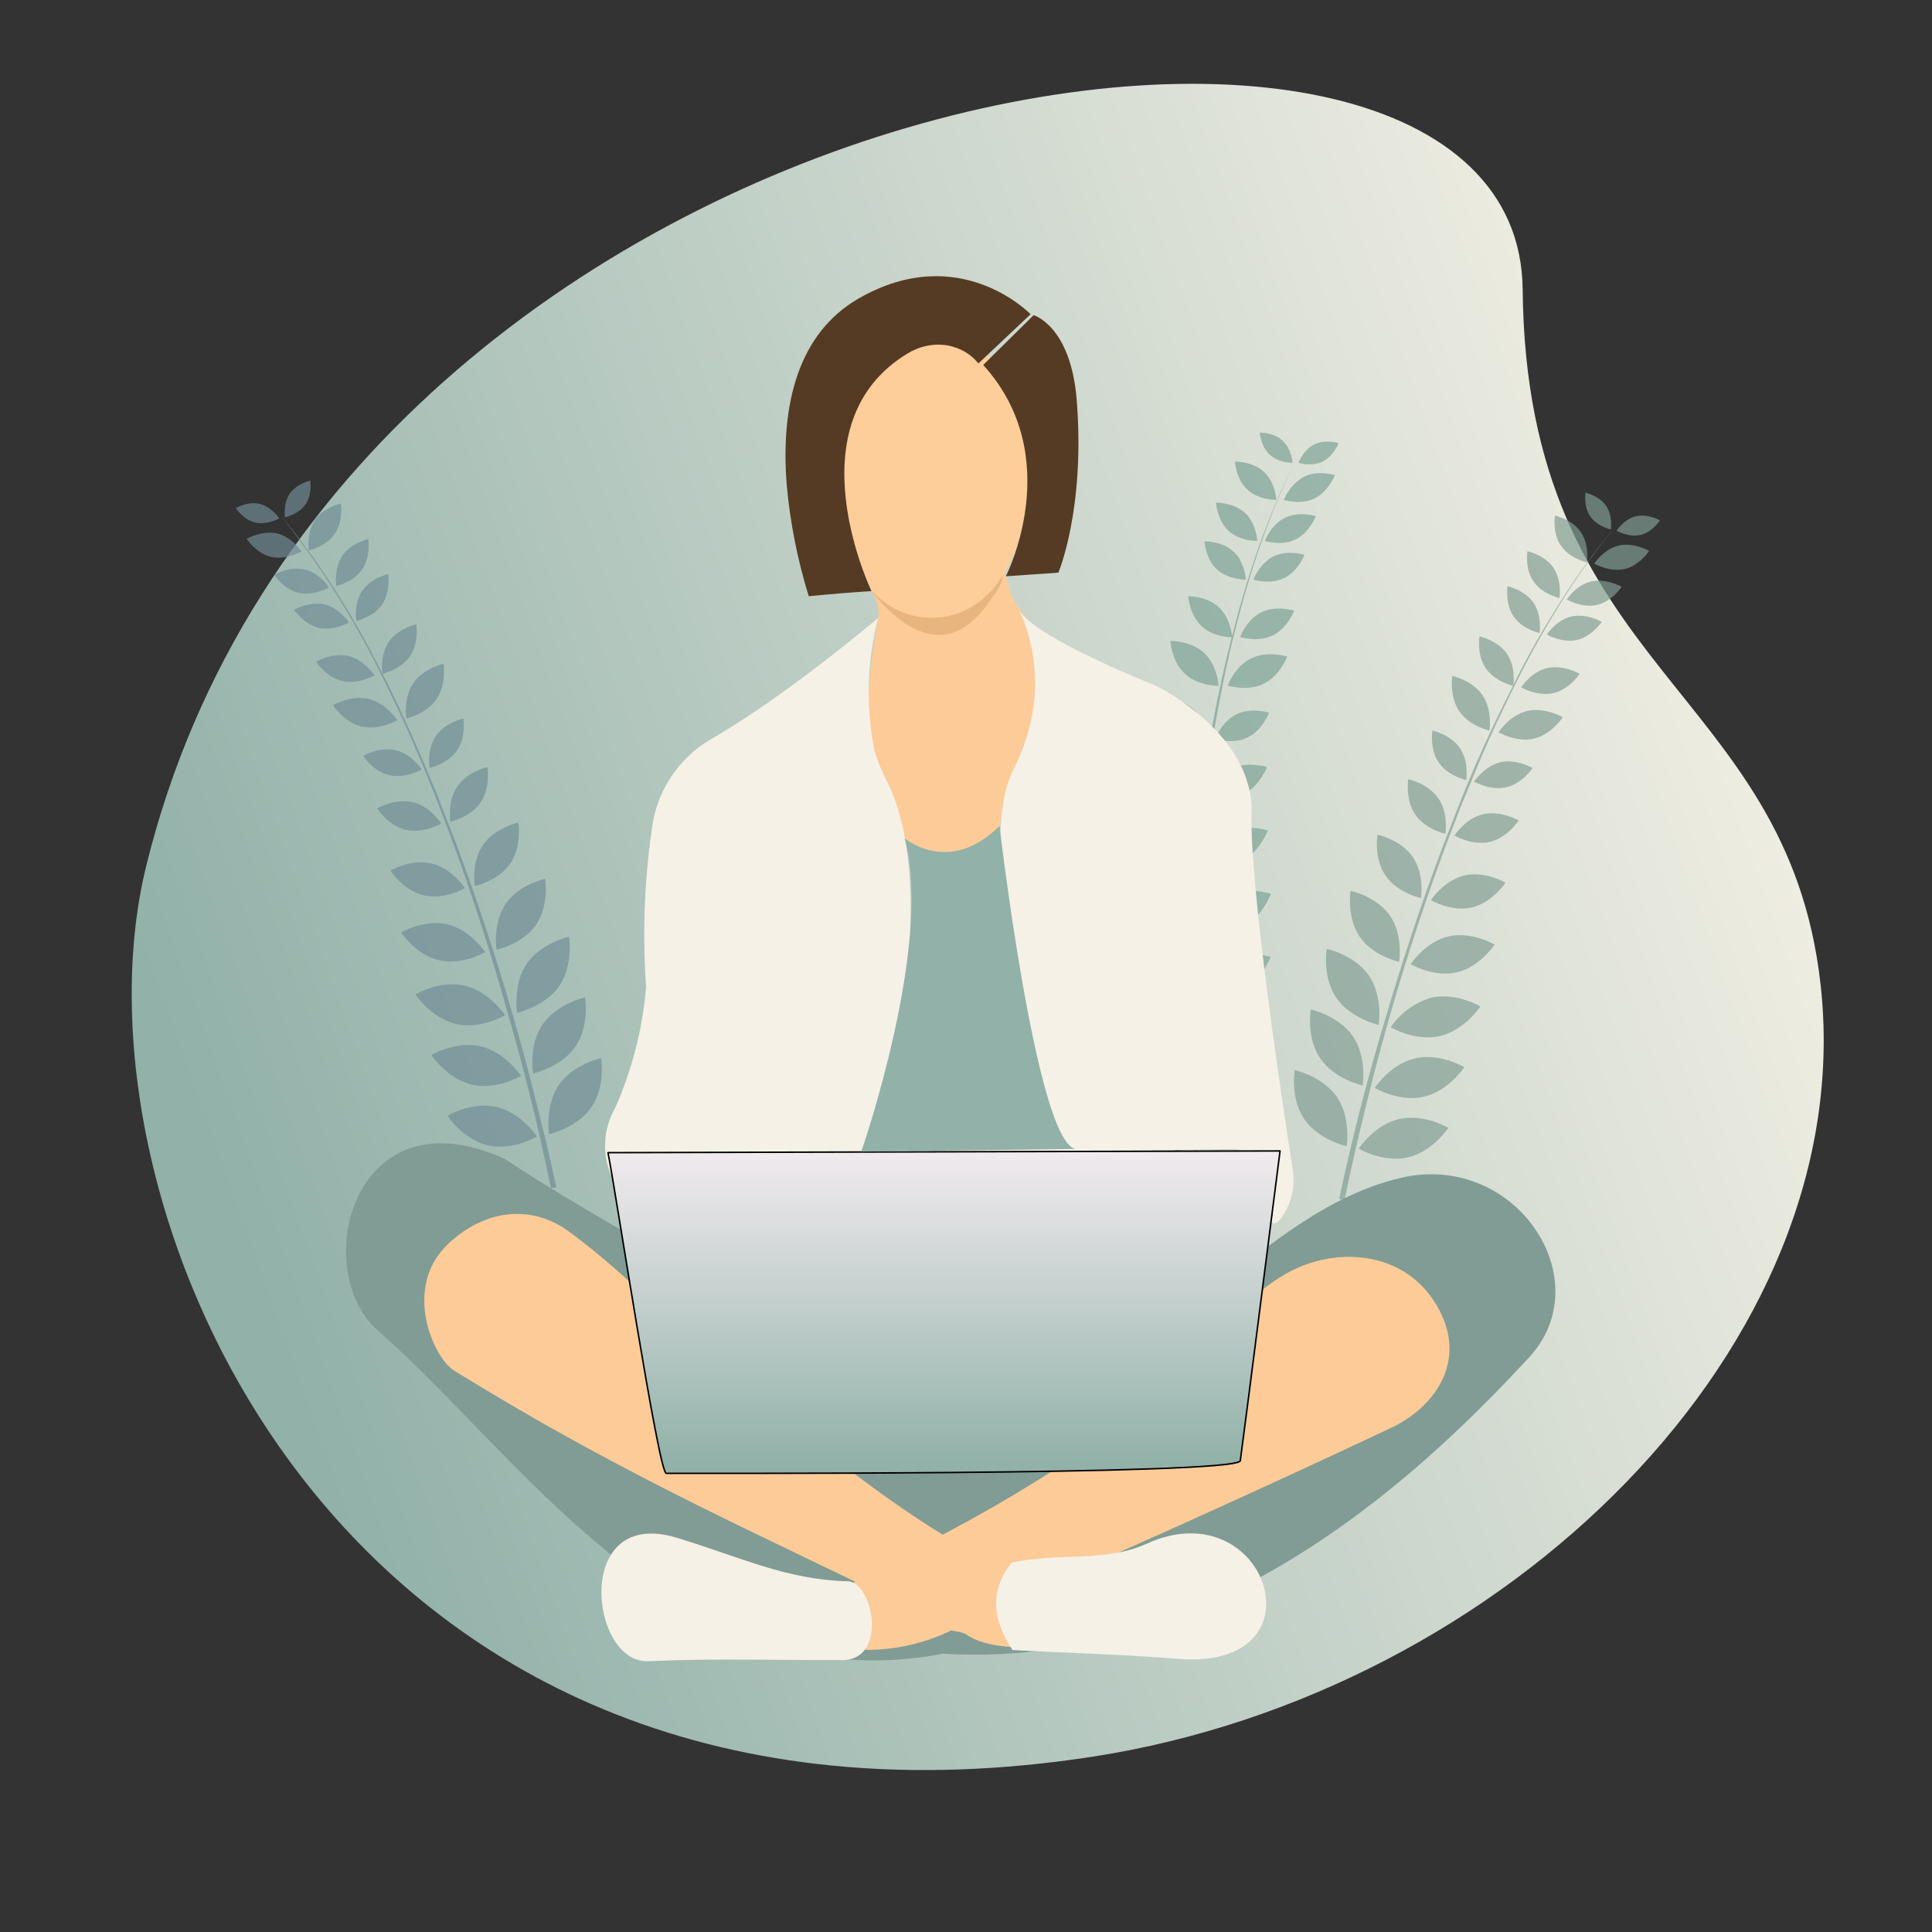 <?xml version="1.0" encoding="UTF-8" standalone="no"?>
<!DOCTYPE svg PUBLIC "-//W3C//DTD SVG 1.1//EN" "http://www.w3.org/Graphics/SVG/1.1/DTD/svg11.dtd">
<svg width="100%" height="100%" viewBox="0 0 640 640" version="1.1" xmlns="http://www.w3.org/2000/svg" xmlns:xlink="http://www.w3.org/1999/xlink" xml:space="preserve" xmlns:serif="http://www.serif.com/" style="fill-rule:evenodd;clip-rule:evenodd;stroke-linejoin:round;stroke-miterlimit:2;">
    <rect x="0" y="0" width="640" height="640" fill="#333333" stroke="none"/>
    <path d="M48.4,287C113.6,21 503.1,-35.7 504.4,95.8C505.6,222.5 592.1,227.3 603.1,326.2C616.4,445.7 498.7,560.7 362.1,581.9C113.7,620.3 20.5,400.8 48.4,287Z" style="fill:url(#_Linear1);"/>
    <path d="M209.4,390C209.4,390 209.6,404.8 219.3,412.4C219.3,412.4 214.9,385.8 240.7,385.7C267,385.6 222.1,376.1 209.4,390Z" style="fill:rgb(253,205,154);fill-rule:nonzero;"/>
    <path d="M290.9,204.7C290.9,204.7 283.3,242.7 290.9,253.6C295,259.6 296.9,266.9 297.8,272.3C299.027,280.601 306.226,286.814 314.617,286.814C316.589,286.814 318.546,286.471 320.4,285.8C325.797,283.81 329.831,279.211 331.1,273.6C333.4,263.8 338.2,245.4 343.7,237.6C346.1,234.3 347,230.1 346.7,226.1C346.416,220.097 345.026,214.198 342.6,208.7C338,200.5 336.2,202.8 333.4,191.5C330.7,180.3 285.1,191.2 285.3,191.5C285.3,191.9 292.1,197.7 290.9,204.7Z" style="fill:rgb(252,203,152);fill-rule:nonzero;"/>
    <path d="M288.7,196.2C286.7,191.8 307.7,226.7 326.9,200.4C331.2,194.5 332.3,193.1 332.3,188.6L332.3,189.6L288.7,196.2Z" style="fill:rgb(232,180,127);fill-rule:nonzero;"/>
    <path d="M290,196.9C281.3,188.3 274,172.4 279.7,143.3L280.6,140C282.6,133.8 290,114 305.4,107.1C323.8,98.9 337.8,136.4 339.5,146.5C340.8,154.2 342.7,180.7 327.7,196.4C322.75,201.666 315.836,204.657 308.609,204.657C301.622,204.657 294.918,201.862 290,196.9Z" style="fill:rgb(253,205,154);fill-rule:nonzero;"/>
    <path d="M288.7,195.8C288.7,195.8 261.9,140.3 300.8,117C304.8,114.6 309.6,113.6 314.3,114.5C317.6,115.2 321.2,116.8 324.1,120.4L341.4,104.1C341.4,104.1 317.9,79.6 284.4,98.9C264.6,110.3 258.5,133.7 260.6,160.5C261.724,173.056 264.171,185.458 267.9,197.5C274.824,196.828 281.758,196.261 288.7,195.8Z" style="fill:rgb(85,59,35);fill-rule:nonzero;"/>
    <path d="M325.7,120.9L342.4,104.4C342.4,104.4 354.8,107.9 356.7,132.8C359.5,168.8 350.6,189.7 350.6,189.7L333.2,190.9C333.3,190.7 353.4,151.4 325.7,120.9Z" style="fill:rgb(85,59,35);fill-rule:nonzero;"/>
    <g opacity="0.7">
        <path d="M389.3,389.6C389.066,369.385 389.633,349.17 391,329C392.252,308.833 394.253,288.719 397,268.7L399.2,253.7C400.1,248.7 400.9,243.7 401.9,238.8C402.8,233.8 403.9,228.9 404.9,224C406.1,219.1 407.1,214.2 408.5,209.3C411,199.5 413.9,189.8 417.3,180.3C420.7,170.8 424.6,161.5 429.3,152.5C424.7,161.5 420.9,170.8 417.6,180.4C414.2,189.9 411.5,199.6 409,209.4C407.7,214.3 406.7,219.2 405.6,224.1C403.607,233.964 401.806,243.866 400.2,253.8L398.1,268.8C394.183,298.785 391.946,328.965 391.4,359.2C391.2,369.3 391.1,379.4 391.3,389.4L389.3,389.6Z" style="fill:rgb(125,162,149);fill-rule:nonzero;"/>
        <path d="M392,371.8C392,371.8 401,374.7 408.6,371C416.2,367.3 419.5,358.5 419.5,358.5C419.5,358.5 410.5,355.6 402.9,359.3C397.961,362.117 394.118,366.524 392,371.8Z" style="fill:rgb(125,162,149);fill-rule:nonzero;"/>
        <path d="M365.6,351.1C365.6,351.1 375,351 381.2,356.7C387.4,362.4 387.9,371.9 387.9,371.9C387.9,371.9 378.5,372 372.3,366.3C366.1,360.6 365.6,351.1 365.6,351.1Z" style="fill:rgb(125,162,149);fill-rule:nonzero;"/>
        <path d="M392.7,351.1C392.7,351.1 401.7,354 409.3,350.3C416.9,346.6 420.2,337.8 420.2,337.8C420.2,337.8 411.2,334.9 403.6,338.6C398.641,341.392 394.791,345.807 392.7,351.1Z" style="fill:rgb(125,162,149);fill-rule:nonzero;"/>
        <path d="M366.3,330.4C366.3,330.4 375.7,330.3 381.9,336C388.1,341.7 388.6,351.2 388.6,351.2C388.6,351.2 379.2,351.3 373,345.6C369.1,341.446 366.735,336.081 366.3,330.4Z" style="fill:rgb(125,162,149);fill-rule:nonzero;"/>
        <path d="M393.4,330.3C393.4,330.3 402.4,333.2 410,329.5C417.6,325.8 420.9,317 420.9,317C420.9,317 411.9,314.1 404.3,317.8C399.341,320.592 395.491,325.007 393.4,330.3Z" style="fill:rgb(125,162,149);fill-rule:nonzero;"/>
        <path d="M367,309.6C367,309.6 376.4,309.5 382.6,315.2C388.8,320.9 389.3,330.4 389.3,330.4C389.3,330.4 379.9,330.5 373.7,324.8C367.6,319 367,309.6 367,309.6Z" style="fill:rgb(125,162,149);fill-rule:nonzero;"/>
        <path d="M395.3,308.5C395.3,308.5 403.7,311.2 410.8,307.8C417.9,304.4 421,296.1 421,296.1C421,296.1 412.6,293.4 405.5,296.8C400.837,299.386 397.227,303.528 395.3,308.5Z" style="fill:rgb(125,162,149);fill-rule:nonzero;"/>
        <path d="M370.6,289.2C370.6,289.2 379.4,289.1 385.2,294.5C391,299.9 391.5,308.7 391.5,308.7C391.5,308.7 382.7,308.8 376.9,303.4C371.1,298 370.6,289.2 370.6,289.2Z" style="fill:rgb(125,162,149);fill-rule:nonzero;"/>
        <path d="M397.1,286.3C397.1,286.3 404.6,288.7 410.9,285.6C417.2,282.5 420,275.1 420,275.1C420,275.1 412.5,272.7 406.2,275.8C399.9,278.9 397.1,286.3 397.1,286.3Z" style="fill:rgb(125,162,149);fill-rule:nonzero;"/>
        <path d="M375.1,269C375.1,269 383,268.9 388.1,273.7C393.2,278.5 393.7,286.4 393.7,286.4C393.7,286.4 385.8,286.5 380.7,281.7C375.5,276.9 375.1,269 375.1,269Z" style="fill:rgb(125,162,149);fill-rule:nonzero;"/>
        <path d="M400,263.7C400,263.7 406.5,265.8 411.9,263.1C417.3,260.5 419.7,254.1 419.7,254.1C419.7,254.1 413.2,252 407.8,254.7C402.4,257.4 400,263.7 400,263.7Z" style="fill:rgb(125,162,149);fill-rule:nonzero;"/>
        <path d="M381,248.8C381,248.8 387.8,248.7 392.2,252.8C396.6,256.9 397,263.7 397,263.7C397,263.7 390.2,263.8 385.8,259.7C381.4,255.6 381,248.8 381,248.8Z" style="fill:rgb(125,162,149);fill-rule:nonzero;"/>
        <path d="M402.5,244.8C402.5,244.8 408.4,246.7 413.3,244.3C418.2,241.9 420.4,236.1 420.4,236.1C420.4,236.1 414.5,234.2 409.6,236.6C404.6,239.1 402.5,244.8 402.5,244.8Z" style="fill:rgb(125,162,149);fill-rule:nonzero;"/>
        <path d="M385.2,231.3C385.2,231.3 391.4,231.2 395.4,235C399.4,238.8 399.8,244.9 399.8,244.9C399.8,244.9 393.6,245 389.6,241.2C385.6,237.5 385.2,231.3 385.2,231.3Z" style="fill:rgb(125,162,149);fill-rule:nonzero;"/>
        <g>
            <path d="M406.7,227.1C406.7,227.1 413.2,229.2 418.6,226.5C424,223.9 426.4,217.5 426.4,217.5C426.4,217.5 419.9,215.4 414.5,218.1C409,220.7 406.7,227.1 406.7,227.1Z" style="fill:rgb(125,162,149);fill-rule:nonzero;"/>
            <path d="M387.7,212.3C387.7,212.3 394.5,212.2 398.9,216.3C403.3,220.4 403.7,227.2 403.7,227.2C403.7,227.2 396.9,227.3 392.5,223.2C388.1,219.1 387.7,212.3 387.7,212.3Z" style="fill:rgb(125,162,149);fill-rule:nonzero;"/>
        </g>
        <g>
            <path d="M410.8,211C410.8,211 416.7,212.9 421.6,210.5C426.5,208.1 428.7,202.3 428.7,202.3C428.7,202.3 422.8,200.4 417.9,202.8C412.9,205.2 410.8,211 410.8,211Z" style="fill:rgb(125,162,149);fill-rule:nonzero;"/>
            <path d="M393.6,197.5C393.6,197.5 399.8,197.4 403.8,201.2C407.8,204.9 408.2,211.1 408.2,211.1C408.2,211.1 402,211.2 398,207.4C394,203.6 393.6,197.5 393.6,197.5Z" style="fill:rgb(125,162,149);fill-rule:nonzero;"/>
        </g>
        <g>
            <path d="M415.2,192C415.2,192 420.7,193.8 425.4,191.5C430.1,189.2 432.1,183.8 432.1,183.8C432.1,183.8 426.6,182 421.9,184.3C417.2,186.6 415.2,192 415.2,192Z" style="fill:rgb(125,162,149);fill-rule:nonzero;"/>
            <path d="M399,179.3C399,179.3 404.8,179.2 408.6,182.7C412.4,186.2 412.7,192 412.7,192C412.7,192 406.9,192.1 403.1,188.6C399.3,185.1 399,179.3 399,179.3Z" style="fill:rgb(125,162,149);fill-rule:nonzero;"/>
        </g>
        <g>
            <path d="M419,179.2C419,179.2 424.5,181 429.2,178.7C433.8,176.4 435.9,171 435.9,171C435.9,171 430.4,169.2 425.7,171.5C421,173.8 419,179.2 419,179.2Z" style="fill:rgb(125,162,149);fill-rule:nonzero;"/>
            <path d="M402.8,166.5C402.8,166.5 408.6,166.4 412.4,169.9C416.2,173.4 416.5,179.2 416.5,179.2C416.5,179.2 410.7,179.3 406.9,175.8C403.2,172.3 402.8,166.5 402.8,166.5Z" style="fill:rgb(125,162,149);fill-rule:nonzero;"/>
        </g>
        <g>
            <path d="M425.3,165.6C425.3,165.6 430.8,167.4 435.5,165.1C440.1,162.8 442.2,157.4 442.2,157.4C442.2,157.4 436.7,155.6 432,157.9C428.957,159.63 426.593,162.347 425.3,165.6Z" style="fill:rgb(125,162,149);fill-rule:nonzero;"/>
            <path d="M409.1,152.9C409.1,152.9 414.9,152.8 418.7,156.3C422.5,159.8 422.8,165.6 422.8,165.6C422.8,165.6 417,165.7 413.2,162.2C409.4,158.7 409.1,152.9 409.1,152.9Z" style="fill:rgb(125,162,149);fill-rule:nonzero;"/>
        </g>
        <g>
            <path d="M430.1,153.3C430.1,153.3 434.5,154.7 438.1,152.9C441.8,151.1 443.4,146.8 443.4,146.8C443.4,146.8 439,145.4 435.4,147.2C431.8,149 430.1,153.3 430.1,153.3Z" style="fill:rgb(125,162,149);fill-rule:nonzero;"/>
            <path d="M417.3,143.3C417.3,143.3 421.9,143.2 424.9,146C427.9,148.8 428.2,153.3 428.2,153.3C428.2,153.3 423.6,153.4 420.6,150.6C417.6,147.8 417.3,143.3 417.3,143.3Z" style="fill:rgb(125,162,149);fill-rule:nonzero;"/>
        </g>
    </g>
    <path d="M290.9,204.7C290.9,204.7 260.9,230.2 235.8,244.7C225.581,250.553 218.443,260.62 216.3,272.2C213.517,290.192 212.746,308.438 214,326.6L214,327.2C212.827,341.015 209.345,354.536 203.7,367.2C199.646,374.291 199.346,382.946 202.9,390.3C203.64,391.799 205.173,392.752 206.845,392.752C207.891,392.752 208.904,392.379 209.7,391.7C219.506,383.4 232.747,380.341 245.2,383.5L246.2,383.6L408.7,380.6L410.2,380.8C412.6,381.7 418.6,385.2 419.6,398.8C420.2,407.3 422.7,406.1 424.9,402.8C427.958,398.217 429.14,392.629 428.2,387.2C424.7,364.8 413.9,293.1 414.6,269.5C415.4,243.6 384.9,228.1 382.4,226.9L382.1,226.8C379.5,225.8 342.4,210.9 337.4,201.9C337.4,201.9 350.8,225.3 335.7,254.9C322.8,280.1 342.1,350.4 348.2,370.8C348.311,371.19 348.367,371.594 348.367,372C348.367,374.401 346.401,376.382 344,376.4L296.257,376.4C293.898,376.4 291.957,374.459 291.957,372.1C291.957,371.729 292.005,371.359 292.1,371C296.4,352.5 310.3,292.5 293.9,258.9C292.093,255.53 290.651,251.977 289.6,248.3C286.787,233.851 287.231,218.955 290.9,204.7Z" style="fill:rgb(245,241,230);fill-rule:nonzero;"/>
    <path d="M312.4,547.8C225,564.7 172.6,482 125.3,440.9C102.2,420.9 116.7,360.9 167.2,383.9C193.1,401.2 226.7,418.5 252.6,435.7L390.5,435.7C413.8,418.5 436.2,396.5 464.4,390.1C502.2,381.6 530.3,424.1 506.4,449.8C475.5,483 405.7,553.5 312.4,547.8Z" style="fill:rgb(129,156,149);"/>
    <path d="M424.7,422.7C404.4,435.3 394.7,453.9 374.6,469.6C351.334,486.517 326.679,501.436 300.9,514.2C294.4,516.1 285.6,523.8 279.1,525.7C278.3,535.7 279.7,536 278.9,546C295.052,548.131 311.42,543.976 324.6,534.4C370.277,514.737 415.617,494.301 460.6,473.1C475.2,466.3 485.8,451.3 476.9,434.2C466.2,413.4 441.1,412.5 424.7,422.7Z" style="fill:rgb(252,203,152);"/>
    <path d="M278.2,549.9C257.1,550 235.9,549.3 214.8,550.3C195.3,551.2 189.7,498.9 224.2,509.4C245.5,515.9 260.3,523.2 280.3,523.8C289.5,523.4 294.5,550.9 278.2,549.9Z" style="fill:rgb(245,241,230);"/>
    <path d="M188.1,407.7C205,419.9 221.7,437.4 240,453.2C266.6,476.1 294.2,498 316.7,511C323.675,515.738 332.119,517.831 340.5,516.9C340.9,516.9 337.2,516.9 344.4,516.6C349.1,516.4 354,523.9 356,528.1C358.1,532.6 359.7,531.9 361.7,536.4C365,543.4 347.4,546.6 347,546.5C338.3,545.4 327.2,546.4 320,541.4C318.4,540.3 315.2,540.6 313.6,539.4C311.45,537.877 309.176,536.539 306.8,535.4C253.9,509.2 209.1,490.3 150.4,454C143.5,449.7 133.4,426.7 148.1,412.4C160.7,400.3 176.1,399.1 188.1,407.7Z" style="fill:rgb(252,203,152);"/>
    <path d="M335.1,517.7C349.8,514.2 366,517.7 379.8,511.4C419.8,493.1 439.7,553.7 390,549.5C371.9,548 353.6,547.6 335.4,546.6C328.8,536.6 327.7,526.9 335.1,517.7Z" style="fill:rgb(245,241,230);"/>
    <path d="M220.733,488.067C218.233,488.467 203.8,393.6 201.4,381.833L424.033,381.267C424.033,381.267 412.423,472.446 410.867,483.867C410.194,488.804 221.433,487.967 220.733,488.067Z" style="fill:url(#_Linear2);fill-rule:nonzero;stroke:black;stroke-width:0.5px;"/>
    <g opacity="0.68">
        <path d="M443.6,397.2C447.8,377.438 452.804,357.855 458.6,338.5C464.3,319.1 470.6,299.9 477.7,281L483.2,266.9C486.895,257.49 490.931,248.217 495.3,239.1L502,225.5C506.55,216.484 511.556,207.706 517,199.2C522.4,190.7 528.3,182.5 534.8,174.8C528.4,182.6 522.6,190.8 517.2,199.4C511.858,207.965 506.92,216.774 502.4,225.8C500.1,230.3 498,234.9 495.8,239.4C493.7,244 491.6,248.6 489.7,253.2L483.9,267.2L478.5,281.3C468.006,309.657 459.191,338.607 452.1,368C449.7,377.8 447.4,387.6 445.4,397.5L443.6,397.2Z" style="fill:rgb(129,157,146);fill-rule:nonzero;"/>
        <path d="M450.1,380.5C450.1,380.5 458.2,385.3 466.4,383.4C474.6,381.5 479.8,373.6 479.8,373.6C479.8,373.6 471.7,368.8 463.5,370.7C455.2,372.6 450.1,380.5 450.1,380.5Z" style="fill:rgb(129,157,146);fill-rule:nonzero;"/>
        <path d="M428.9,354.5C428.9,354.5 438.1,356.5 442.9,363.4C447.6,370.4 446.1,379.7 446.1,379.7C446.1,379.7 436.9,377.7 432.1,370.8C427.3,363.8 428.9,354.5 428.9,354.5Z" style="fill:rgb(129,157,146);fill-rule:nonzero;"/>
        <path d="M455.4,360.4C455.4,360.4 463.5,365.2 471.7,363.3C479.9,361.4 485.1,353.5 485.1,353.5C485.1,353.5 477,348.7 468.8,350.6C460.5,352.5 455.4,360.4 455.4,360.4Z" style="fill:rgb(129,157,146);fill-rule:nonzero;"/>
        <path d="M434.2,334.4C434.2,334.4 443.4,336.4 448.2,343.3C452.9,350.3 451.4,359.6 451.4,359.6C451.4,359.6 442.2,357.6 437.4,350.7C432.6,343.7 434.2,334.4 434.2,334.4Z" style="fill:rgb(129,157,146);fill-rule:nonzero;"/>
        <path d="M460.7,340.3C460.7,340.3 468.8,345.1 477,343.2C485.2,341.3 490.4,333.4 490.4,333.4C490.4,333.4 482.3,328.6 474.1,330.5C468.638,332.122 463.902,335.586 460.7,340.3Z" style="fill:rgb(129,157,146);fill-rule:nonzero;"/>
        <path d="M439.5,314.3C439.5,314.3 448.7,316.3 453.5,323.2C458.2,330.2 456.7,339.5 456.7,339.5C456.7,339.5 447.5,337.5 442.7,330.6C437.9,323.6 439.5,314.3 439.5,314.3Z" style="fill:rgb(129,157,146);fill-rule:nonzero;"/>
        <path d="M467.3,319.4C467.3,319.4 474.9,323.9 482.6,322.1C490.3,320.3 495.1,312.9 495.1,312.9C495.1,312.9 487.5,308.4 479.8,310.2C472.1,312 467.3,319.4 467.3,319.4Z" style="fill:rgb(129,157,146);fill-rule:nonzero;"/>
        <path d="M447.4,295.1C447.4,295.1 456,296.9 460.5,303.4C464.9,309.9 463.5,318.6 463.5,318.6C463.5,318.6 454.9,316.8 450.4,310.3C446,303.8 447.4,295.1 447.4,295.1Z" style="fill:rgb(129,157,146);fill-rule:nonzero;"/>
        <path d="M474,298.2C474,298.2 480.8,302.2 487.6,300.6C494.4,299 498.7,292.4 498.7,292.4C498.7,292.4 491.9,288.4 485.1,290C478.3,291.6 474,298.2 474,298.2Z" style="fill:rgb(129,157,146);fill-rule:nonzero;"/>
        <path d="M456.3,276.5C456.3,276.5 464,278.1 468,283.9C472,289.7 470.7,297.5 470.7,297.5C470.7,297.5 463,295.9 459,290.1C455,284.3 456.3,276.5 456.3,276.5Z" style="fill:rgb(129,157,146);fill-rule:nonzero;"/>
        <path d="M481.8,276.8C481.8,276.8 487.6,280.2 493.5,278.9C499.4,277.5 503.1,271.8 503.1,271.8C503.1,271.8 497.3,268.4 491.4,269.7C485.5,271 481.8,276.8 481.8,276.8Z" style="fill:rgb(129,157,146);fill-rule:nonzero;"/>
        <path d="M466.5,258.1C466.5,258.1 473.1,259.5 476.5,264.5C479.9,269.5 478.8,276.2 478.8,276.2C478.8,276.2 472.2,274.8 468.8,269.8C465.4,264.8 466.5,258.1 466.5,258.1Z" style="fill:rgb(129,157,146);fill-rule:nonzero;"/>
        <path d="M488.3,258.9C488.3,258.9 493.6,262 499,260.8C504.4,259.5 507.7,254.4 507.7,254.4C507.7,254.4 502.4,251.3 497,252.5C491.7,253.8 488.3,258.9 488.3,258.9Z" style="fill:rgb(129,157,146);fill-rule:nonzero;"/>
        <path d="M474.5,242C474.5,242 480.5,243.3 483.6,247.8C486.7,252.3 485.7,258.4 485.7,258.4C485.7,258.4 479.7,257.1 476.6,252.6C473.5,248.1 474.5,242 474.5,242Z" style="fill:rgb(129,157,146);fill-rule:nonzero;"/>
        <g>
            <path d="M496.4,242.6C496.4,242.6 502.2,246 508.1,244.7C514,243.3 517.7,237.6 517.7,237.6C517.7,237.6 511.9,234.2 506,235.5C500.1,236.8 496.4,242.6 496.4,242.6Z" style="fill:rgb(129,157,146);fill-rule:nonzero;"/>
            <path d="M481.1,223.9C481.1,223.9 487.7,225.3 491.1,230.3C494.5,235.3 493.4,242 493.4,242C493.4,242 486.8,240.6 483.4,235.6C480,230.6 481.1,223.9 481.1,223.9Z" style="fill:rgb(129,157,146);fill-rule:nonzero;"/>
        </g>
        <g>
            <path d="M503.9,227.7C503.9,227.7 509.2,230.8 514.6,229.6C520,228.3 523.3,223.2 523.3,223.2C523.3,223.2 518,220.1 512.6,221.3C507.2,222.5 503.9,227.7 503.9,227.7Z" style="fill:rgb(129,157,146);fill-rule:nonzero;"/>
            <path d="M490.1,210.8C490.1,210.8 496.1,212.1 499.2,216.6C502.3,221.1 501.3,227.2 501.3,227.2C501.3,227.2 495.3,225.9 492.2,221.4C489.1,216.9 490.1,210.8 490.1,210.8Z" style="fill:rgb(129,157,146);fill-rule:nonzero;"/>
        </g>
        <g>
            <path d="M512.4,210.2C512.4,210.2 517.4,213.1 522.4,212C527.4,210.8 530.6,206 530.6,206C530.6,206 525.6,203.1 520.6,204.2C515.6,205.3 512.4,210.2 512.4,210.2Z" style="fill:rgb(129,157,146);fill-rule:nonzero;"/>
            <path d="M499.4,194.2C499.4,194.2 505.1,195.4 508,199.7C510.9,204 510,209.7 510,209.7C510,209.7 504.3,208.5 501.4,204.2C498.5,200 499.4,194.2 499.4,194.2Z" style="fill:rgb(129,157,146);fill-rule:nonzero;"/>
        </g>
        <g>
            <path d="M519,198.6C519,198.6 524,201.5 529,200.4C534,199.2 537.2,194.4 537.2,194.4C537.2,194.4 532.2,191.5 527.2,192.6C522.1,193.7 519,198.6 519,198.6Z" style="fill:rgb(129,157,146);fill-rule:nonzero;"/>
            <path d="M506,182.6C506,182.6 511.7,183.8 514.6,188.1C517.5,192.4 516.6,198.1 516.6,198.1C516.6,198.1 510.9,196.9 508,192.6C505,188.4 506,182.6 506,182.6Z" style="fill:rgb(129,157,146);fill-rule:nonzero;"/>
        </g>
        <g>
            <path d="M528.1,186.7C528.1,186.7 533.1,189.6 538.1,188.5C543.1,187.4 546.3,182.5 546.3,182.5C546.3,182.5 541.3,179.6 536.3,180.7C531.3,181.8 528.1,186.7 528.1,186.7Z" style="fill:rgb(129,157,146);fill-rule:nonzero;"/>
            <path d="M515.1,170.8C515.1,170.8 520.8,172 523.7,176.3C526.6,180.6 525.7,186.3 525.7,186.3C525.7,186.3 520,185.1 517.1,180.8C514.1,176.5 515.1,170.8 515.1,170.8Z" style="fill:rgb(129,157,146);fill-rule:nonzero;"/>
        </g>
        <g>
            <path d="M535.5,175.8C535.5,175.8 539.4,178.1 543.4,177.2C547.4,176.3 549.9,172.4 549.9,172.4C549.9,172.4 546,170.1 542,171C538,171.9 535.5,175.8 535.5,175.8Z" style="fill:rgb(129,157,146);fill-rule:nonzero;"/>
            <path d="M525.2,163.2C525.2,163.2 529.7,164.2 532,167.5C534.3,170.9 533.6,175.4 533.6,175.4C533.6,175.4 529.1,174.4 526.8,171.1C524.5,167.7 525.2,163.2 525.2,163.2Z" style="fill:rgb(129,157,146);fill-rule:nonzero;"/>
        </g>
    </g>
    <g opacity="0.68">
        <path d="M182.5,393.6C178.468,373.844 173.631,354.261 168,334.9C162.555,315.497 156.35,296.316 149.4,277.4L144,263.3C142.1,258.6 140.3,253.9 138.2,249.3C136.3,244.6 134.2,240.1 132.1,235.5C129.9,230.9 127.8,226.4 125.5,221.9C116.463,203.842 105.607,186.754 93.1,170.9C99.6,178.6 105.5,186.8 110.9,195.3C116.344,203.806 121.35,212.584 125.9,221.6C128.3,226.1 130.4,230.6 132.6,235.2C134.7,239.8 136.9,244.4 138.8,249C140.9,253.6 142.7,258.3 144.7,263L150.2,277.1C160.922,305.445 169.971,334.395 177.3,363.8C179.8,373.6 182.2,383.4 184.3,393.3L182.5,393.6Z" style="fill:rgb(113,140,149);fill-rule:nonzero;"/>
        <path d="M177.9,376.5C177.9,376.5 169.8,381.3 161.6,379.4C153.4,377.5 148.2,369.6 148.2,369.6C148.2,369.6 156.3,364.8 164.5,366.7C172.7,368.6 177.9,376.5 177.9,376.5Z" style="fill:rgb(113,140,149);fill-rule:nonzero;"/>
        <path d="M199.1,350.5C199.1,350.5 189.9,352.5 185.1,359.4C180.4,366.4 181.9,375.7 181.9,375.7C181.9,375.7 191.1,373.7 195.9,366.8C200.7,359.8 199.1,350.5 199.1,350.5Z" style="fill:rgb(113,140,149);fill-rule:nonzero;"/>
        <path d="M172.6,356.4C172.6,356.4 164.5,361.2 156.3,359.3C148.1,357.4 142.9,349.5 142.9,349.5C142.9,349.5 151,344.7 159.2,346.6C167.4,348.5 172.6,356.4 172.6,356.4Z" style="fill:rgb(113,140,149);fill-rule:nonzero;"/>
        <path d="M193.8,330.4C193.8,330.4 184.6,332.4 179.8,339.3C175,346.2 176.6,355.6 176.6,355.6C176.6,355.6 185.8,353.6 190.6,346.7C195.4,339.8 193.8,330.4 193.8,330.4Z" style="fill:rgb(113,140,149);fill-rule:nonzero;"/>
        <path d="M167.3,336.3C167.3,336.3 159.2,341.1 151,339.2C142.8,337.3 137.6,329.4 137.6,329.4C137.6,329.4 145.7,324.6 153.9,326.5C162.1,328.4 167.3,336.3 167.3,336.3Z" style="fill:rgb(113,140,149);fill-rule:nonzero;"/>
        <path d="M188.5,310.3C188.5,310.3 179.3,312.3 174.5,319.2C169.8,326.2 171.3,335.5 171.3,335.5C171.3,335.5 180.5,333.5 185.3,326.6C190,319.6 188.5,310.3 188.5,310.3Z" style="fill:rgb(113,140,149);fill-rule:nonzero;"/>
        <path d="M160.7,315.4C160.7,315.4 153.1,319.9 145.4,318.1C137.7,316.3 132.9,308.9 132.9,308.9C132.9,308.9 140.5,304.4 148.2,306.2C155.9,308 160.7,315.4 160.7,315.4Z" style="fill:rgb(113,140,149);fill-rule:nonzero;"/>
        <path d="M180.6,291.1C180.6,291.1 172,292.9 167.5,299.4C163.1,305.9 164.5,314.6 164.5,314.6C164.5,314.6 173.1,312.8 177.6,306.3C182,299.8 180.6,291.1 180.6,291.1Z" style="fill:rgb(113,140,149);fill-rule:nonzero;"/>
        <path d="M154,294.2C154,294.2 147.2,298.2 140.4,296.6C133.6,295 129.3,288.4 129.3,288.4C129.3,288.4 136.1,284.4 142.9,286C149.7,287.6 154,294.2 154,294.2Z" style="fill:rgb(113,140,149);fill-rule:nonzero;"/>
        <path d="M171.7,272.5C171.7,272.5 164,274.1 160,279.9C156,285.7 157.3,293.5 157.3,293.5C157.3,293.5 165,291.9 169,286.1C173,280.3 171.7,272.5 171.7,272.5Z" style="fill:rgb(113,140,149);fill-rule:nonzero;"/>
        <path d="M146.2,272.8C146.2,272.8 140.4,276.2 134.5,274.9C128.6,273.6 124.9,267.8 124.9,267.8C124.9,267.8 130.7,264.4 136.6,265.7C142.5,267 146.2,272.8 146.2,272.8Z" style="fill:rgb(113,140,149);fill-rule:nonzero;"/>
        <path d="M161.5,254.1C161.5,254.1 154.9,255.5 151.5,260.5C148.1,265.5 149.2,272.2 149.2,272.2C149.2,272.2 155.8,270.8 159.2,265.8C162.6,260.8 161.5,254.1 161.5,254.1Z" style="fill:rgb(113,140,149);fill-rule:nonzero;"/>
        <path d="M139.7,254.9C139.7,254.9 134.4,258 129,256.8C123.6,255.6 120.3,250.4 120.3,250.4C120.3,250.4 125.6,247.3 131,248.5C136.4,249.7 139.7,254.9 139.7,254.9Z" style="fill:rgb(113,140,149);fill-rule:nonzero;"/>
        <path d="M153.5,238C153.5,238 147.5,239.3 144.4,243.8C141.3,248.3 142.3,254.4 142.3,254.4C142.3,254.4 148.3,253.1 151.4,248.6C154.5,244 153.5,238 153.5,238Z" style="fill:rgb(113,140,149);fill-rule:nonzero;"/>
        <g>
            <path d="M131.6,238.6C131.6,238.6 125.8,242 119.9,240.7C114,239.4 110.3,233.6 110.3,233.6C110.3,233.6 116.1,230.2 122,231.5C127.9,232.8 131.6,238.6 131.6,238.6Z" style="fill:rgb(113,140,149);fill-rule:nonzero;"/>
            <path d="M146.9,219.9C146.9,219.9 140.3,221.3 136.9,226.3C133.5,231.3 134.6,238 134.6,238C134.6,238 141.2,236.6 144.6,231.6C148,226.6 146.9,219.9 146.9,219.9Z" style="fill:rgb(113,140,149);fill-rule:nonzero;"/>
        </g>
        <g>
            <path d="M124.1,223.7C124.1,223.7 118.8,226.8 113.4,225.6C108,224.4 104.7,219.2 104.7,219.2C104.7,219.2 110,216.1 115.4,217.3C120.7,218.6 124.1,223.7 124.1,223.7Z" style="fill:rgb(113,140,149);fill-rule:nonzero;"/>
            <path d="M137.9,206.8C137.9,206.8 131.9,208.1 128.8,212.6C125.7,217.1 126.7,223.2 126.7,223.2C126.7,223.2 132.7,221.9 135.8,217.4C138.9,212.8 137.9,206.8 137.9,206.8Z" style="fill:rgb(113,140,149);fill-rule:nonzero;"/>
        </g>
        <g>
            <path d="M115.6,206.2C115.6,206.2 110.6,209.1 105.6,208C100.6,206.8 97.4,202 97.4,202C97.4,202 102.4,199.1 107.4,200.2C112.4,201.3 115.6,206.2 115.6,206.2Z" style="fill:rgb(113,140,149);fill-rule:nonzero;"/>
            <path d="M128.6,190.2C128.6,190.2 122.9,191.4 120,195.7C117.1,200 118,205.7 118,205.7C118,205.7 123.7,204.5 126.6,200.2C129.5,196 128.6,190.2 128.6,190.2Z" style="fill:rgb(113,140,149);fill-rule:nonzero;"/>
        </g>
        <g>
            <path d="M109,194.6C109,194.6 104,197.5 99,196.4C94,195.3 90.8,190.4 90.8,190.4C90.8,190.4 95.8,187.5 100.8,188.6C105.8,189.7 109,194.6 109,194.6Z" style="fill:rgb(113,140,149);fill-rule:nonzero;"/>
            <path d="M122,178.6C122,178.6 116.3,179.8 113.4,184.1C110.5,188.4 111.4,194.1 111.4,194.1C111.4,194.1 117.1,192.9 120,188.6C122.9,184.3 122,178.6 122,178.6Z" style="fill:rgb(113,140,149);fill-rule:nonzero;"/>
        </g>
        <g>
            <path d="M99.9,182.7C99.9,182.7 94.9,185.6 89.9,184.5C84.9,183.4 81.7,178.5 81.7,178.5C81.7,178.5 86.7,175.6 91.7,176.7C96.7,177.8 99.9,182.7 99.9,182.7Z" style="fill:rgb(113,140,149);fill-rule:nonzero;"/>
            <path d="M112.9,166.8C112.9,166.8 107.2,168 104.3,172.3C101.4,176.6 102.3,182.3 102.3,182.3C102.3,182.3 108,181.1 110.9,176.8C113.8,172.5 112.9,166.8 112.9,166.8Z" style="fill:rgb(113,140,149);fill-rule:nonzero;"/>
        </g>
        <g>
            <path d="M92.5,171.7C92.5,171.7 88.6,174 84.6,173.1C80.6,172.2 78.1,168.3 78.1,168.3C78.1,168.3 82,166 86,166.9C90,167.9 92.5,171.7 92.5,171.7Z" style="fill:rgb(113,140,149);fill-rule:nonzero;"/>
            <path d="M102.8,159.2C102.8,159.2 98.3,160.2 96,163.5C93.7,166.9 94.4,171.4 94.4,171.4C94.4,171.4 98.9,170.4 101.2,167.1C103.5,163.8 102.8,159.2 102.8,159.2Z" style="fill:rgb(113,140,149);fill-rule:nonzero;"/>
        </g>
    </g>
    <path d="M299.7,277.7C299.7,277.7 314.4,290.3 331.1,273.6C331.1,273.6 343.2,377.6 356.2,380.6L285.3,381.5C285.3,381.5 309.3,312.7 299.7,277.7Z" style="fill:rgb(145,177,169);fill-rule:nonzero;"/>
    <defs>
        <linearGradient id="_Linear1" x1="0" y1="0" x2="1" y2="0" gradientUnits="userSpaceOnUse" gradientTransform="matrix(529.7,-183.4,183.4,529.7,76.7,402.6)"><stop offset="0" style="stop-color:rgb(145,177,169);stop-opacity:1"/><stop offset="1" style="stop-color:rgb(245,241,230);stop-opacity:1"/></linearGradient>
        <linearGradient id="_Linear2" x1="0" y1="0" x2="1" y2="0" gradientUnits="userSpaceOnUse" gradientTransform="matrix(6.36816e-15,104,-104,6.36816e-15,317.5,380.6)"><stop offset="0" style="stop-color:rgb(242,235,239);stop-opacity:1"/><stop offset="1" style="stop-color:rgb(145,177,169);stop-opacity:1"/></linearGradient>
    </defs>
</svg>
